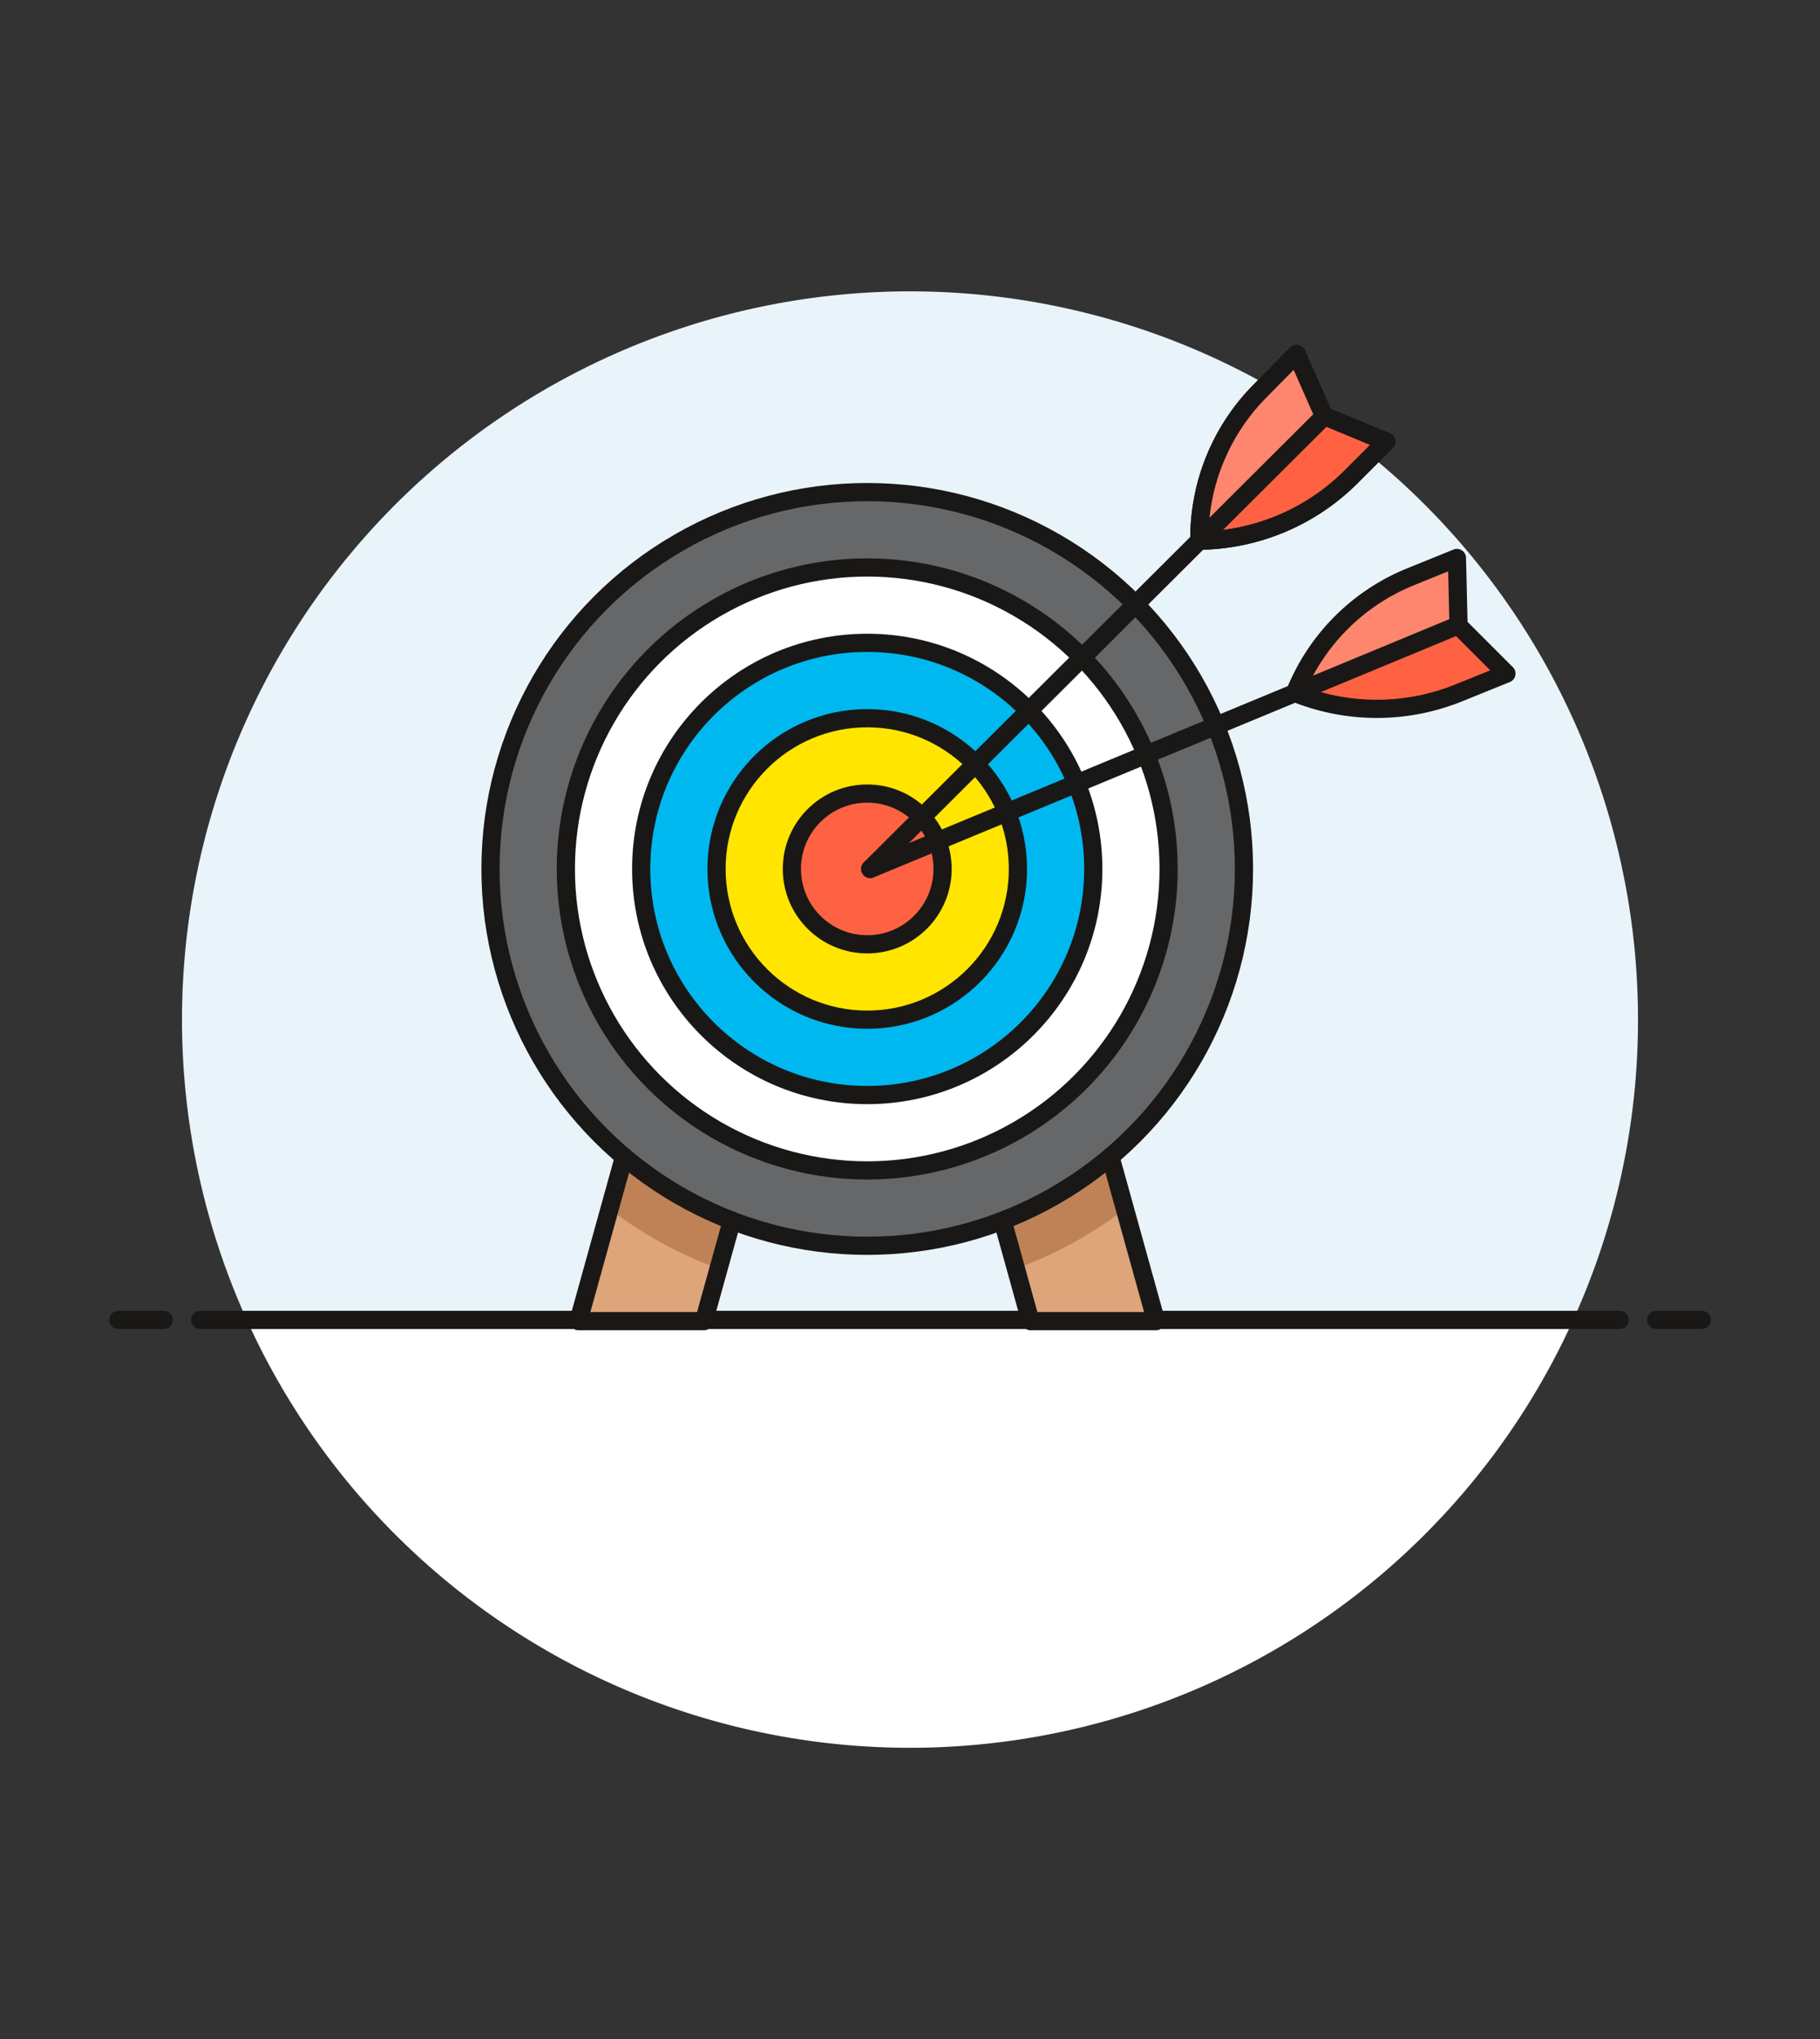 <svg id="Multicolor" xmlns="http://www.w3.org/2000/svg" viewBox="0 0 100 112"><rect x="0" y="0" width="100" height="112" fill="#333333" stroke="none"/><defs><style>.cls-1{fill:#e8f4fa;}.cls-2,.cls-7{fill:#fff;}.cls-3{fill:none;}.cls-10,.cls-3,.cls-6,.cls-7,.cls-8,.cls-9{stroke:#191816;stroke-linecap:round;stroke-linejoin:round;}.cls-4{fill:#dea47a;}.cls-5{fill:#bf8256;}.cls-6{fill:#656769;}.cls-8{fill:#00b8f0;}.cls-9{fill:#ffe500;}.cls-10,.cls-11{fill:#ff6242;}.cls-12{fill:#ff866e;}</style></defs><title>17- business-target-1</title><g id="New_Symbol_25-7" data-name="New Symbol 25"><path class="cls-1" d="M90,56A40,40,0,1,0,13.56,72.5H86.44A39.85,39.85,0,0,0,90,56Z"/><path class="cls-2" d="M13.56,72.5a40,40,0,0,0,72.88,0Z"/><line class="cls-3" x1="11" y1="72.5" x2="89" y2="72.5"/><line class="cls-3" x1="6.5" y1="72.5" x2="9" y2="72.5"/><line class="cls-3" x1="91" y1="72.5" x2="93.5" y2="72.5"/></g><polygon class="cls-4" points="38.68 72.57 31.78 72.57 35.23 60.15 42.13 60.15 38.68 72.57"/><path class="cls-5" d="M35.23,60.15h6.9l-2.65,9.54a23.07,23.07,0,0,1-6-3.29Z"/><polygon class="cls-4" points="56.62 72.57 63.52 72.57 60.07 60.15 53.17 60.15 56.62 72.57"/><path class="cls-5" d="M60.07,60.15h-6.9l2.66,9.54a23.07,23.07,0,0,0,6-3.29Z"/><polygon class="cls-3" points="38.68 72.57 31.78 72.57 35.23 60.15 42.13 60.15 38.68 72.57"/><polygon class="cls-3" points="56.62 72.57 63.52 72.57 60.07 60.15 53.17 60.15 56.62 72.57"/><circle class="cls-6" cx="47.65" cy="47.73" r="20.7"/><circle class="cls-7" cx="47.65" cy="47.73" r="16.56"/><circle class="cls-8" cx="47.65" cy="47.73" r="12.42"/><circle class="cls-9" cx="47.65" cy="47.73" r="8.28"/><circle class="cls-10" cx="47.65" cy="47.73" r="4.14"/><path class="cls-11" d="M69.26,21.45A11.49,11.49,0,0,0,65.9,29.7a12,12,0,0,0,8.27-3.44l2-2-3.43-1.42-1.5-3.4Z"/><path class="cls-3" d="M69.26,21.45A11.49,11.49,0,0,0,65.9,29.7a12,12,0,0,0,8.27-3.44l2-2-3.43-1.42-1.5-3.4Z"/><path class="cls-12" d="M72.79,22.83l-1.5-3.4-2,2A11.49,11.49,0,0,0,65.9,29.7Z"/><path class="cls-3" d="M69.26,21.45A11.49,11.49,0,0,0,65.9,29.7a12,12,0,0,0,8.27-3.44l2-2-3.43-1.42-1.5-3.4Z"/><line class="cls-3" x1="72.79" y1="22.83" x2="47.81" y2="47.73"/><path class="cls-11" d="M77.41,31.72a11.49,11.49,0,0,0-6.26,6.34,12,12,0,0,0,9,0L82.77,37l-2.63-2.63-.09-3.72Z"/><path class="cls-12" d="M80.14,34.34l-.09-3.72-2.64,1.1a11.49,11.49,0,0,0-6.26,6.34Z"/><path class="cls-3" d="M77.41,31.72a11.49,11.49,0,0,0-6.26,6.34,12,12,0,0,0,9,0L82.77,37l-2.63-2.63-.09-3.72Z"/><line class="cls-3" x1="80.14" y1="34.34" x2="47.82" y2="47.73"/></svg>